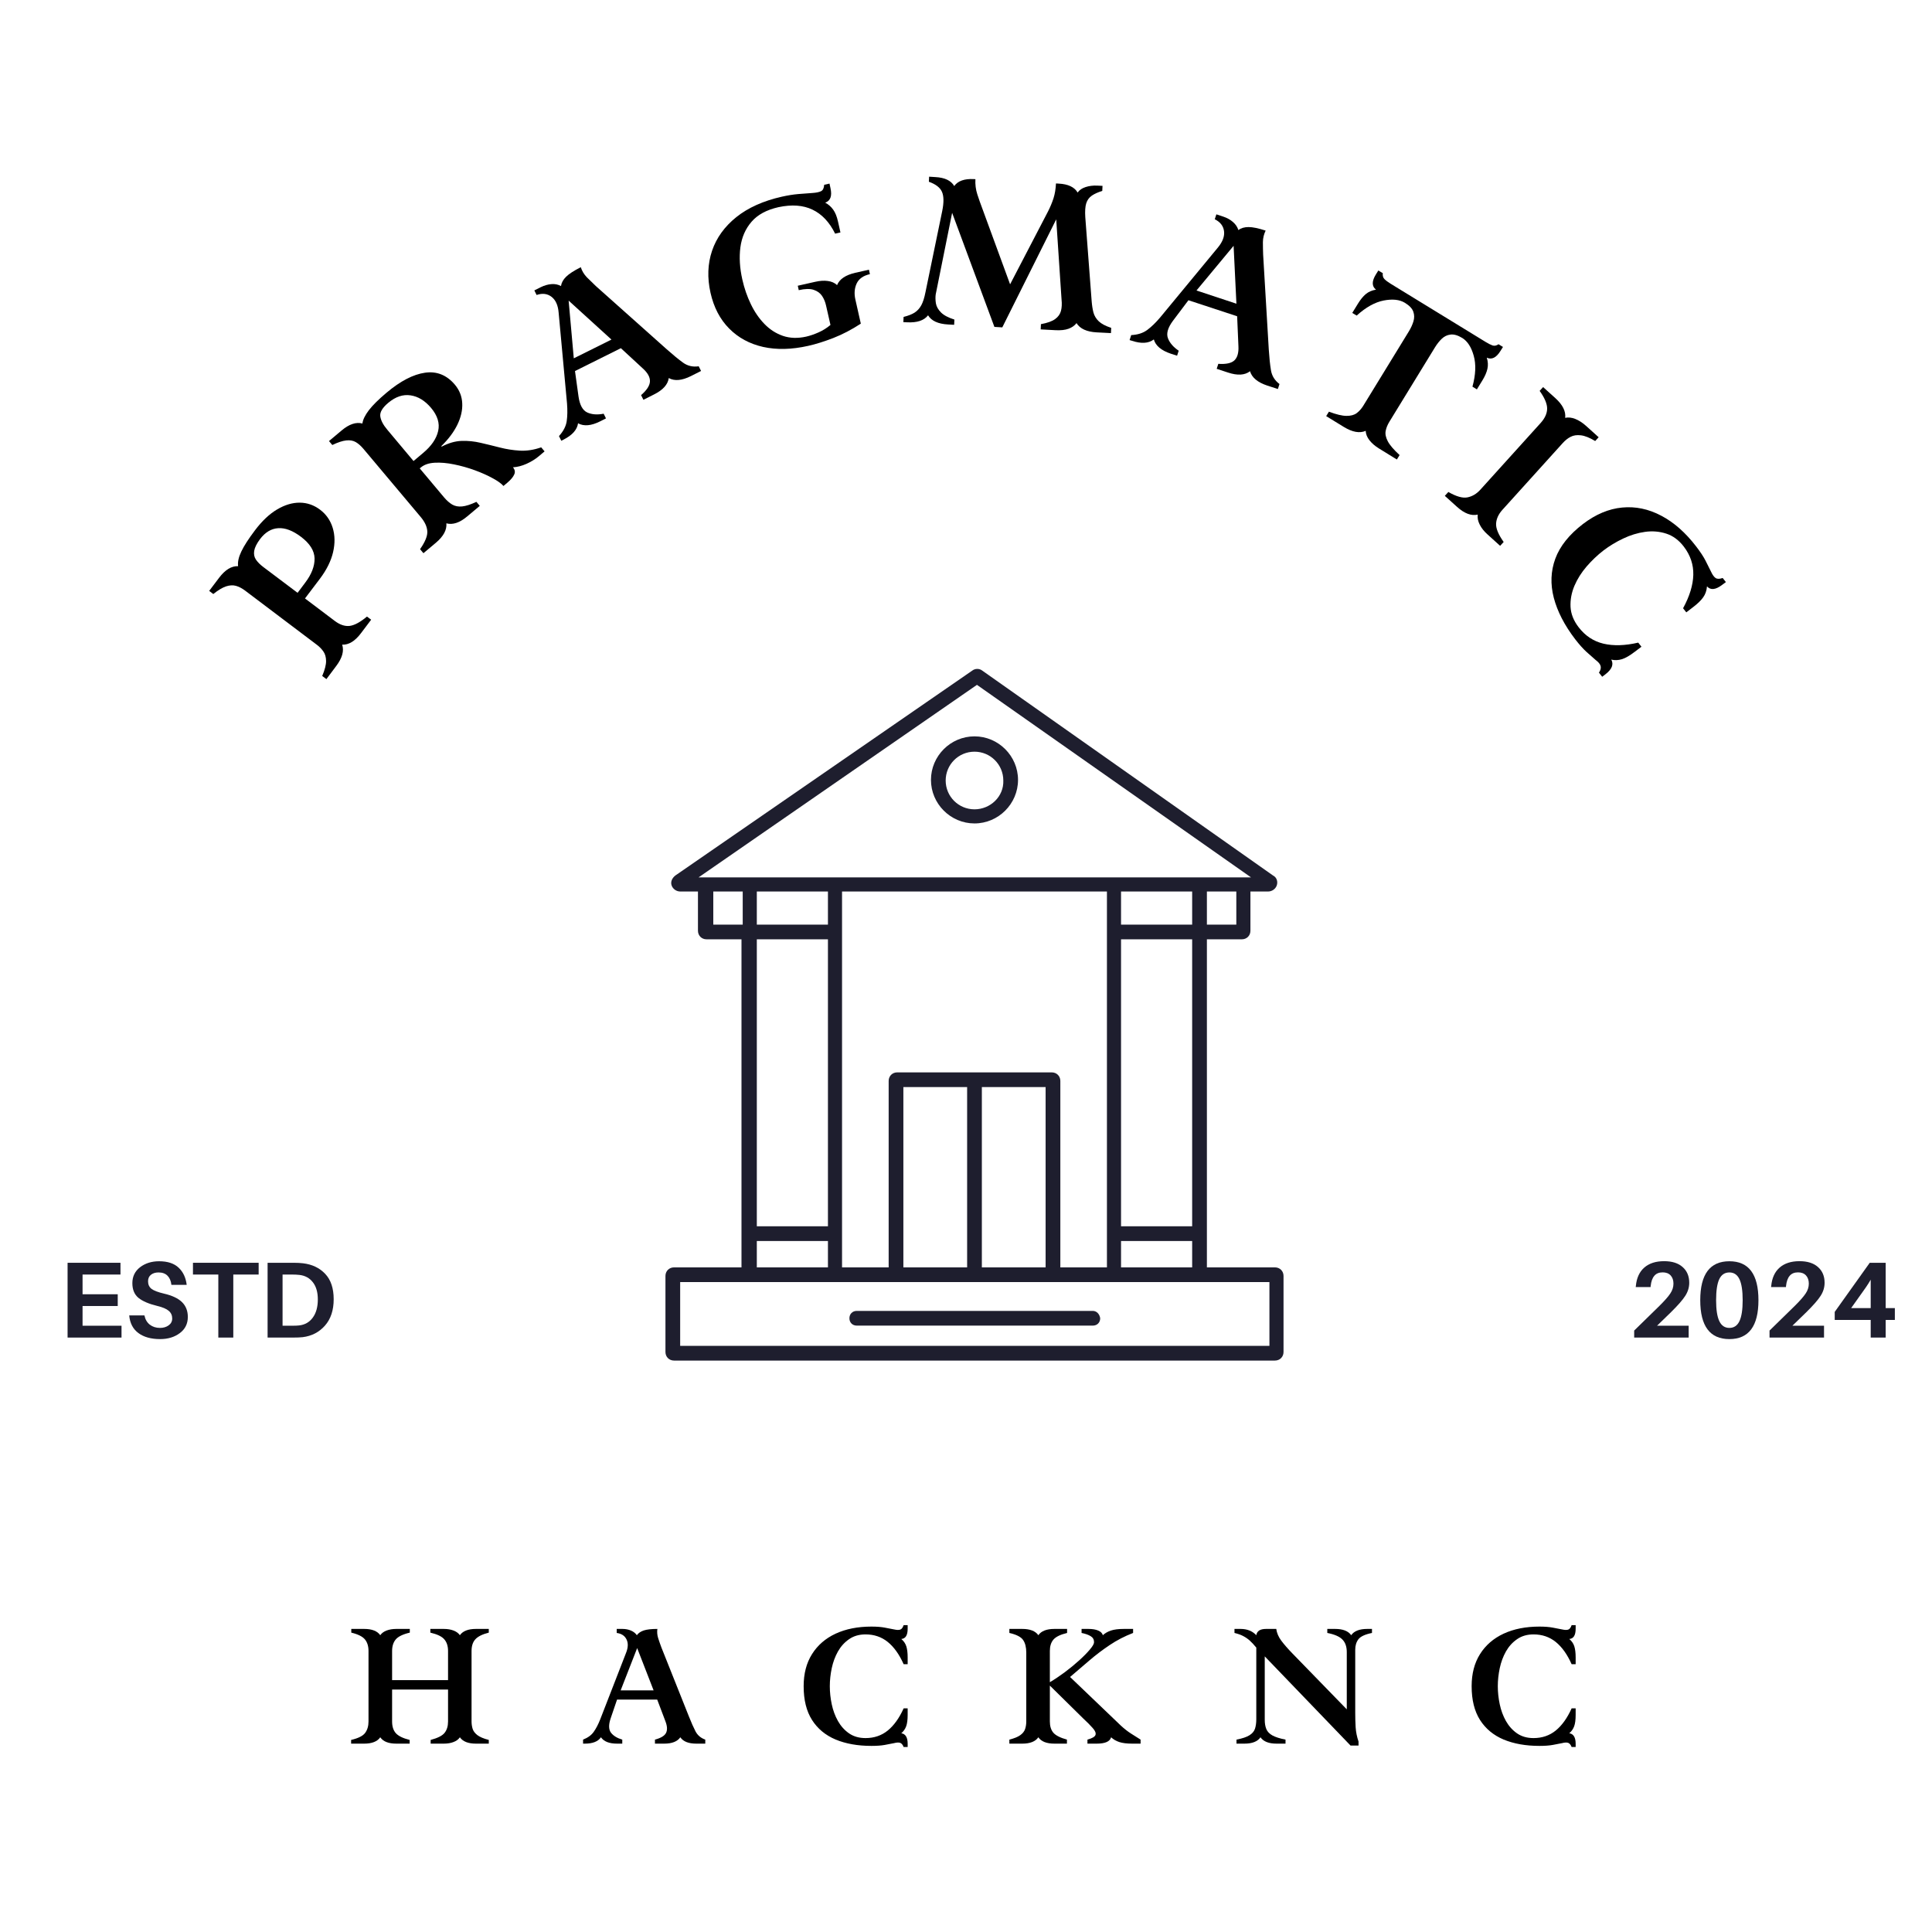 <svg xmlns="http://www.w3.org/2000/svg" xmlns:xlink="http://www.w3.org/1999/xlink" width="500" zoomAndPan="magnify" viewBox="0 0 375 375" height="500" preserveAspectRatio="xMidYMid meet" version="1.0"><defs><g/><clipPath id="89a6855a07"><path d="M 129.156 129.836 L 249.156 129.836 L 249.156 264.086 L 129.156 264.086 Z M 129.156 129.836 " clip-rule="nonzero"/></clipPath></defs><g fill="#000000" fill-opacity="1"><g transform="translate(62.792, 132.55)"><g><path d="M 2.469 -3.281 L 0.562 -0.734 L -0.25 -1.344 C 0.258 -2.539 0.508 -3.516 0.5 -4.266 C 0.488 -5.016 0.312 -5.629 -0.031 -6.109 C -0.375 -6.598 -0.789 -7.023 -1.281 -7.391 L -15.25 -17.938 C -15.852 -18.383 -16.441 -18.688 -17.016 -18.844 C -17.586 -19 -18.223 -18.961 -18.922 -18.734 C -19.617 -18.504 -20.441 -18.008 -21.391 -17.25 L -22.188 -17.859 L -20.25 -20.422 C -19.082 -21.961 -17.859 -22.707 -16.578 -22.656 C -16.68 -23.469 -16.473 -24.414 -15.953 -25.5 C -15.441 -26.582 -14.555 -27.957 -13.297 -29.625 C -11.922 -31.445 -10.488 -32.797 -9 -33.672 C -7.508 -34.555 -6.047 -34.992 -4.609 -34.984 C -3.172 -34.973 -1.852 -34.516 -0.656 -33.609 C 0.52 -32.723 1.332 -31.555 1.781 -30.109 C 2.227 -28.66 2.254 -27.082 1.859 -25.375 C 1.461 -23.676 0.617 -21.969 -0.672 -20.25 L -3.594 -16.391 L 2.203 -12.016 C 3.191 -11.273 4.148 -10.957 5.078 -11.062 C 6.004 -11.176 7.125 -11.781 8.438 -12.875 L 9.25 -12.266 L 7.281 -9.656 C 6.113 -8.102 4.895 -7.359 3.625 -7.422 C 4.02 -6.203 3.633 -4.82 2.469 -3.281 Z M -11.672 -22.484 L -5.031 -17.484 L -3.531 -19.484 C -2.312 -21.098 -1.711 -22.656 -1.734 -24.156 C -1.766 -25.656 -2.645 -27.055 -4.375 -28.359 C -5.957 -29.555 -7.422 -30.113 -8.766 -30.031 C -10.117 -29.957 -11.301 -29.254 -12.312 -27.922 C -12.969 -27.035 -13.348 -26.27 -13.453 -25.625 C -13.555 -24.977 -13.441 -24.41 -13.109 -23.922 C -12.773 -23.43 -12.297 -22.953 -11.672 -22.484 Z M -11.672 -22.484 "/></g></g></g><g fill="#000000" fill-opacity="1"><g transform="translate(81.484, 107.97)"><g><path d="M 3.125 -2.625 L 0.703 -0.594 L 0.047 -1.375 C 1.055 -2.812 1.523 -3.977 1.453 -4.875 C 1.391 -5.77 0.961 -6.688 0.172 -7.625 L -10.938 -20.844 C -11.414 -21.414 -11.91 -21.852 -12.422 -22.156 C -12.941 -22.457 -13.562 -22.566 -14.281 -22.484 C -15 -22.41 -15.898 -22.113 -16.984 -21.594 L -17.625 -22.359 L -15.188 -24.406 C -13.719 -25.645 -12.367 -26.098 -11.141 -25.766 C -11.047 -26.516 -10.629 -27.375 -9.891 -28.344 C -9.148 -29.312 -8.004 -30.445 -6.453 -31.75 C -3.766 -34.008 -1.281 -35.301 1 -35.625 C 3.289 -35.957 5.234 -35.176 6.828 -33.281 C 7.703 -32.227 8.172 -31.035 8.234 -29.703 C 8.305 -28.379 7.992 -26.992 7.297 -25.547 C 6.598 -24.109 5.555 -22.719 4.172 -21.375 L 4.25 -21.281 C 5.582 -21.977 6.867 -22.348 8.109 -22.391 C 9.359 -22.43 10.594 -22.305 11.812 -22.016 C 13.039 -21.734 14.281 -21.43 15.531 -21.109 C 16.789 -20.785 18.086 -20.582 19.422 -20.5 C 20.754 -20.426 22.133 -20.641 23.562 -21.141 L 24.219 -20.359 L 23.109 -19.422 C 22.41 -18.836 21.609 -18.344 20.703 -17.938 C 19.805 -17.539 18.93 -17.316 18.078 -17.266 C 18.461 -16.816 18.547 -16.352 18.328 -15.875 C 18.117 -15.395 17.688 -14.875 17.031 -14.312 L 16.234 -13.641 C 15.836 -14.109 15.133 -14.613 14.125 -15.156 C 13.125 -15.707 11.969 -16.223 10.656 -16.703 C 9.344 -17.18 8.008 -17.555 6.656 -17.828 C 5.301 -18.109 4.051 -18.219 2.906 -18.156 C 1.758 -18.094 0.859 -17.785 0.203 -17.234 L -0.016 -17.062 L 4.703 -11.438 C 5.223 -10.82 5.754 -10.352 6.297 -10.031 C 6.848 -9.719 7.488 -9.598 8.219 -9.672 C 8.945 -9.742 9.867 -10.039 10.984 -10.562 L 11.641 -9.781 L 9.219 -7.75 C 7.75 -6.508 6.395 -6.055 5.156 -6.391 C 5.27 -5.117 4.594 -3.863 3.125 -2.625 Z M -6.312 -24.562 L -1.219 -18.484 L 0.656 -20.062 C 2.258 -21.406 3.227 -22.82 3.562 -24.312 C 3.906 -25.801 3.445 -27.297 2.188 -28.797 C 0.988 -30.211 -0.336 -31.023 -1.797 -31.234 C -3.266 -31.453 -4.707 -30.969 -6.125 -29.781 C -7.258 -28.832 -7.773 -27.961 -7.672 -27.172 C -7.566 -26.379 -7.113 -25.508 -6.312 -24.562 Z M -6.312 -24.562 "/></g></g></g><g fill="#000000" fill-opacity="1"><g transform="translate(108.653, 85.693)"><g><path d="M 0.688 -0.344 L 0.297 -0.141 L -0.156 -1.047 C 0.695 -1.984 1.195 -2.945 1.344 -3.938 C 1.488 -4.926 1.508 -6.07 1.406 -7.375 L -0.219 -24.984 C -0.332 -26.422 -0.789 -27.453 -1.594 -28.078 C -2.406 -28.703 -3.375 -28.82 -4.5 -28.438 L -4.938 -29.328 L -3.688 -29.953 C -2.988 -30.297 -2.297 -30.492 -1.609 -30.547 C -0.93 -30.598 -0.316 -30.473 0.234 -30.172 C 0.328 -30.816 0.66 -31.422 1.234 -31.984 C 1.805 -32.547 2.754 -33.16 4.078 -33.828 C 4.316 -33.086 4.711 -32.43 5.266 -31.859 C 5.828 -31.297 6.41 -30.727 7.016 -30.156 L 20.766 -17.891 C 21.953 -16.836 22.992 -15.984 23.891 -15.328 C 24.785 -14.672 25.812 -14.426 26.969 -14.594 L 27.422 -13.688 L 25.438 -12.688 C 23.695 -11.82 22.27 -11.695 21.156 -12.312 C 20.977 -11.051 20.02 -9.988 18.281 -9.125 L 16.234 -8.094 L 15.781 -9 C 16.906 -9.977 17.477 -10.867 17.5 -11.672 C 17.531 -12.484 17.07 -13.316 16.125 -14.172 L 11.859 -18.109 L 2.953 -13.672 L 3.641 -8.703 C 3.879 -7.078 4.438 -6.055 5.312 -5.641 C 6.195 -5.234 7.266 -5.148 8.516 -5.391 L 8.969 -4.484 L 7.828 -3.906 C 6.098 -3.039 4.672 -2.914 3.547 -3.531 C 3.367 -2.27 2.414 -1.207 0.688 -0.344 Z M 1.719 -27.344 L 2.719 -16.141 L 10.031 -19.781 Z M 1.719 -27.344 "/></g></g></g><g fill="#000000" fill-opacity="1"><g transform="translate(139.302, 70.649)"><g><path d="M 17.562 -3.516 C 14.363 -2.797 11.445 -2.727 8.812 -3.312 C 6.188 -3.906 3.988 -5.098 2.219 -6.891 C 0.445 -8.68 -0.754 -10.988 -1.391 -13.812 C -2.047 -16.727 -1.945 -19.445 -1.094 -21.969 C -0.238 -24.488 1.328 -26.664 3.609 -28.5 C 5.898 -30.332 8.844 -31.656 12.438 -32.469 C 13.594 -32.727 14.66 -32.898 15.641 -32.984 C 16.629 -33.066 17.535 -33.133 18.359 -33.188 C 19.117 -33.238 19.68 -33.352 20.047 -33.531 C 20.422 -33.707 20.629 -34.125 20.672 -34.781 L 21.703 -35.016 L 21.891 -34.141 C 22.234 -32.617 21.895 -31.676 20.875 -31.312 C 21.508 -30.969 22.023 -30.516 22.422 -29.953 C 22.828 -29.391 23.141 -28.613 23.359 -27.625 L 23.828 -25.531 L 22.797 -25.297 C 21.691 -27.535 20.227 -29.086 18.406 -29.953 C 16.594 -30.828 14.391 -30.988 11.797 -30.438 C 9.484 -29.914 7.738 -28.969 6.562 -27.594 C 5.383 -26.227 4.664 -24.578 4.406 -22.641 C 4.156 -20.703 4.281 -18.625 4.781 -16.406 C 5.164 -14.695 5.719 -13.098 6.438 -11.609 C 7.156 -10.117 8.035 -8.836 9.078 -7.766 C 10.117 -6.691 11.316 -5.922 12.672 -5.453 C 14.035 -4.992 15.539 -4.945 17.188 -5.312 C 17.945 -5.488 18.738 -5.758 19.562 -6.125 C 20.395 -6.488 21.172 -6.973 21.891 -7.578 L 21.031 -11.359 C 20.883 -12.035 20.629 -12.648 20.266 -13.203 C 19.898 -13.754 19.359 -14.148 18.641 -14.391 C 17.93 -14.629 16.961 -14.609 15.734 -14.328 L 15.547 -15.188 L 18.938 -15.953 C 19.844 -16.16 20.656 -16.211 21.375 -16.109 C 22.102 -16.016 22.703 -15.75 23.172 -15.312 C 23.648 -16.477 24.832 -17.273 26.719 -17.703 L 29.359 -18.297 L 29.547 -17.438 C 28.254 -17.145 27.395 -16.535 26.969 -15.609 C 26.551 -14.691 26.469 -13.672 26.719 -12.547 L 27.781 -7.828 C 26.008 -6.672 24.234 -5.742 22.453 -5.047 C 20.68 -4.359 19.051 -3.848 17.562 -3.516 Z M 17.562 -3.516 "/></g></g></g><g fill="#000000" fill-opacity="1"><g transform="translate(174.856, 62.497)"><g><path d="M 35.797 -20.359 L 37.031 -4.094 C 37.094 -3.258 37.207 -2.516 37.375 -1.859 C 37.551 -1.203 37.898 -0.625 38.422 -0.125 C 38.941 0.363 39.742 0.785 40.828 1.141 L 40.781 2.156 L 38.016 2.016 C 36.078 1.91 34.77 1.312 34.094 0.219 C 33.727 0.707 33.211 1.07 32.547 1.312 C 31.891 1.551 31.051 1.645 30.031 1.594 L 27.141 1.438 L 27.188 0.422 C 28.438 0.191 29.352 -0.133 29.938 -0.562 C 30.531 -0.988 30.91 -1.52 31.078 -2.156 C 31.242 -2.789 31.281 -3.535 31.188 -4.391 L 30.156 -19.922 L 19.688 1.047 L 18.156 0.953 L 9.953 -21.188 L 6.766 -5.359 C 6.691 -4.836 6.703 -4.266 6.797 -3.641 C 6.898 -3.016 7.227 -2.422 7.781 -1.859 C 8.332 -1.305 9.203 -0.844 10.391 -0.469 L 10.344 0.547 L 9.172 0.484 C 7.234 0.379 5.938 -0.211 5.281 -1.297 C 4.5 -0.285 3.141 0.164 1.203 0.062 L 0.484 0.031 L 0.531 -0.984 C 1.414 -1.203 2.125 -1.477 2.656 -1.812 C 3.195 -2.156 3.633 -2.633 3.969 -3.25 C 4.301 -3.863 4.57 -4.711 4.781 -5.797 L 8.031 -21.547 C 8.363 -23.18 8.348 -24.414 7.984 -25.25 C 7.629 -26.082 6.781 -26.738 5.438 -27.219 L 5.484 -28.203 L 6.703 -28.125 C 8.516 -28.031 9.734 -27.453 10.359 -26.391 C 11.078 -27.379 12.336 -27.828 14.141 -27.734 L 14.469 -27.719 C 14.414 -26.688 14.539 -25.703 14.844 -24.766 C 15.145 -23.836 15.484 -22.879 15.859 -21.891 L 21.203 -7.312 L 28.562 -21.453 C 29 -22.316 29.352 -23.164 29.625 -24 C 29.895 -24.844 30.055 -25.805 30.109 -26.891 L 30.641 -26.859 C 32.461 -26.766 33.688 -26.188 34.312 -25.125 C 34.656 -25.613 35.172 -25.969 35.859 -26.188 C 36.547 -26.414 37.305 -26.508 38.141 -26.469 L 39.141 -26.422 L 39.094 -25.438 C 38.27 -25.188 37.598 -24.883 37.078 -24.531 C 36.555 -24.176 36.191 -23.68 35.984 -23.047 C 35.785 -22.41 35.723 -21.516 35.797 -20.359 Z M 35.797 -20.359 "/></g></g></g><g fill="#000000" fill-opacity="1"><g transform="translate(218.941, 65.901)"><g><path d="M 0.734 0.234 L 0.312 0.109 L 0.625 -0.859 C 1.883 -0.922 2.914 -1.25 3.719 -1.844 C 4.531 -2.445 5.359 -3.242 6.203 -4.234 L 17.469 -17.875 C 18.383 -18.988 18.773 -20.047 18.641 -21.047 C 18.504 -22.055 17.906 -22.82 16.844 -23.344 L 17.156 -24.297 L 18.484 -23.859 C 19.234 -23.609 19.863 -23.258 20.375 -22.812 C 20.895 -22.363 21.242 -21.844 21.422 -21.25 C 21.941 -21.633 22.602 -21.828 23.406 -21.828 C 24.219 -21.828 25.32 -21.598 26.719 -21.141 C 26.375 -20.441 26.195 -19.691 26.188 -18.891 C 26.188 -18.098 26.203 -17.289 26.234 -16.469 L 27.328 1.938 C 27.43 3.531 27.57 4.867 27.75 5.953 C 27.926 7.047 28.477 7.941 29.406 8.641 L 29.094 9.609 L 26.984 8.922 C 25.148 8.305 24.051 7.383 23.688 6.156 C 22.676 6.938 21.25 7.02 19.406 6.406 L 17.219 5.688 L 17.531 4.719 C 19.031 4.82 20.07 4.598 20.656 4.047 C 21.238 3.492 21.5 2.582 21.438 1.312 L 21.188 -4.516 L 11.734 -7.625 L 8.719 -3.625 C 7.738 -2.301 7.414 -1.18 7.75 -0.266 C 8.094 0.648 8.789 1.461 9.844 2.172 L 9.531 3.141 L 8.312 2.75 C 6.469 2.133 5.367 1.211 5.016 -0.016 C 3.992 0.766 2.566 0.848 0.734 0.234 Z M 20.5 -18.188 L 13.297 -9.516 L 21.047 -6.953 Z M 20.5 -18.188 "/></g></g></g><g fill="#000000" fill-opacity="1"><g transform="translate(251.302, 77.018)"><g><path d="M 9.547 5.859 L 6.109 3.75 L 6.641 2.891 C 8.086 3.43 9.223 3.703 10.047 3.703 C 10.879 3.711 11.539 3.535 12.031 3.172 C 12.52 2.805 12.945 2.328 13.312 1.734 L 22.141 -12.672 C 22.547 -13.336 22.848 -13.992 23.047 -14.641 C 23.242 -15.285 23.234 -15.914 23.016 -16.531 C 22.797 -17.145 22.25 -17.719 21.375 -18.25 C 20.344 -18.875 18.973 -19.02 17.266 -18.688 C 15.555 -18.352 13.812 -17.379 12.031 -15.766 L 11.172 -16.281 L 12.266 -18.062 C 12.754 -18.863 13.266 -19.488 13.797 -19.938 C 14.336 -20.383 15 -20.672 15.781 -20.797 C 14.945 -21.441 14.941 -22.43 15.766 -23.766 L 16.234 -24.516 L 17.094 -24 C 17.039 -23.5 17.148 -23.113 17.422 -22.844 C 17.691 -22.57 18.102 -22.266 18.656 -21.922 L 37.016 -10.672 C 37.555 -10.336 38.016 -10.102 38.391 -9.969 C 38.773 -9.844 39.164 -9.922 39.562 -10.203 L 40.422 -9.672 L 39.953 -8.922 C 39.129 -7.586 38.238 -7.145 37.281 -7.594 C 37.52 -6.844 37.562 -6.125 37.406 -5.438 C 37.258 -4.758 36.941 -4.02 36.453 -3.219 L 35.359 -1.438 L 34.5 -1.969 C 35.133 -4.289 35.219 -6.285 34.75 -7.953 C 34.289 -9.629 33.547 -10.785 32.516 -11.422 C 31.66 -11.941 30.906 -12.16 30.25 -12.078 C 29.602 -12.004 29.035 -11.734 28.547 -11.266 C 28.055 -10.797 27.609 -10.227 27.203 -9.562 L 18.375 4.844 C 18.008 5.438 17.77 6.031 17.656 6.625 C 17.539 7.219 17.676 7.883 18.062 8.625 C 18.445 9.363 19.211 10.258 20.359 11.312 L 19.828 12.172 L 16.359 10.031 C 15.578 9.551 14.957 9.016 14.5 8.422 C 14.039 7.828 13.801 7.223 13.781 6.609 C 12.613 7.117 11.203 6.867 9.547 5.859 Z M 9.547 5.859 "/></g></g></g><g fill="#000000" fill-opacity="1"><g transform="translate(279.783, 95.65)"><g><path d="M 30.516 -10.781 L 29.844 -10.047 C 28.758 -10.703 27.832 -11.07 27.062 -11.156 C 26.301 -11.25 25.645 -11.156 25.094 -10.875 C 24.539 -10.594 24.031 -10.191 23.562 -9.672 L 11.828 3.312 C 11.078 4.145 10.672 5.023 10.609 5.953 C 10.547 6.891 11.035 8.086 12.078 9.547 L 11.391 10.297 L 8.938 8.078 C 8.258 7.473 7.754 6.832 7.422 6.156 C 7.086 5.488 6.961 4.848 7.047 4.234 C 5.797 4.523 4.457 4.023 3.031 2.734 L 0.656 0.594 L 1.344 -0.156 C 2.883 0.727 4.117 1.078 5.047 0.891 C 5.984 0.703 6.812 0.211 7.531 -0.578 L 19.266 -13.562 C 20.086 -14.477 20.504 -15.398 20.516 -16.328 C 20.523 -17.266 20.039 -18.414 19.062 -19.781 L 19.734 -20.516 L 22.109 -18.375 C 23.535 -17.082 24.172 -15.805 24.016 -14.547 C 24.617 -14.68 25.266 -14.613 25.953 -14.344 C 26.648 -14.07 27.336 -13.633 28.016 -13.031 Z M 30.516 -10.781 "/></g></g></g><g fill="#000000" fill-opacity="1"><g transform="translate(294.84, 108.889)"><g><path d="M 16.141 22.469 L 15.516 21.672 C 15.828 21.203 15.938 20.781 15.844 20.406 C 15.758 20.031 15.426 19.625 14.844 19.188 C 14.344 18.758 13.766 18.25 13.109 17.656 C 12.453 17.062 11.711 16.234 10.891 15.172 C 8.828 12.473 7.445 9.797 6.75 7.141 C 6.062 4.492 6.16 1.961 7.047 -0.453 C 7.941 -2.879 9.734 -5.125 12.422 -7.188 C 14.898 -9.07 17.43 -10.133 20.016 -10.375 C 22.609 -10.625 25.133 -10.098 27.594 -8.797 C 30.062 -7.504 32.328 -5.508 34.391 -2.812 C 35.211 -1.75 35.82 -0.82 36.219 -0.031 C 36.625 0.75 36.969 1.438 37.25 2.031 C 37.551 2.688 37.859 3.113 38.172 3.312 C 38.484 3.508 38.938 3.504 39.531 3.297 L 40.156 4.094 L 39.438 4.625 C 38.156 5.602 37.172 5.703 36.484 4.922 C 36.422 5.742 36.176 6.453 35.75 7.047 C 35.332 7.641 34.688 8.27 33.812 8.938 L 32.469 9.969 L 31.844 9.172 C 33.113 6.848 33.773 4.691 33.828 2.703 C 33.879 0.711 33.266 -1.117 31.984 -2.797 C 31.016 -4.055 29.879 -4.895 28.578 -5.312 C 27.273 -5.738 25.906 -5.852 24.469 -5.656 C 23.031 -5.457 21.613 -5.023 20.219 -4.359 C 18.832 -3.703 17.551 -2.926 16.375 -2.031 C 15.207 -1.125 14.117 -0.086 13.109 1.078 C 12.109 2.242 11.32 3.492 10.75 4.828 C 10.188 6.172 9.938 7.523 10 8.891 C 10.07 10.266 10.594 11.582 11.562 12.844 C 12.844 14.52 14.453 15.586 16.391 16.047 C 18.336 16.504 20.586 16.438 23.141 15.844 L 23.766 16.641 L 22.484 17.609 C 21.492 18.367 20.656 18.852 19.969 19.062 C 19.281 19.27 18.594 19.297 17.906 19.141 C 18.414 20.066 18.039 21.016 16.781 21.984 Z M 16.141 22.469 "/></g></g></g><g fill="#000000" fill-opacity="1"><g transform="translate(67.497, 338.439)"><g><path d="M 27.375 -22.266 L 27.375 -21.547 C 26.133 -21.234 25.266 -20.801 24.766 -20.25 C 24.273 -19.707 24.031 -18.953 24.031 -17.984 L 24.031 -4.297 C 24.031 -3.828 24.098 -3.359 24.234 -2.891 C 24.379 -2.43 24.688 -2.02 25.156 -1.656 C 25.633 -1.289 26.375 -0.977 27.375 -0.719 L 27.375 0 L 24.891 0 C 23.379 0 22.336 -0.41 21.766 -1.234 C 21.492 -0.828 21.082 -0.52 20.531 -0.312 C 19.988 -0.102 19.359 0 18.641 0 L 16.094 0 L 16.094 -0.719 C 17.457 -1.082 18.359 -1.539 18.797 -2.094 C 19.242 -2.656 19.469 -3.391 19.469 -4.297 L 19.469 -10.5 L 8.609 -10.5 L 8.609 -4.297 C 8.609 -3.328 8.852 -2.566 9.344 -2.016 C 9.844 -1.473 10.734 -1.039 12.016 -0.719 L 12.016 0 L 9.438 0 C 7.914 0 6.875 -0.41 6.312 -1.234 C 5.738 -0.41 4.695 0 3.188 0 L 0.656 0 L 0.656 -0.719 C 2.031 -1.039 2.938 -1.492 3.375 -2.078 C 3.812 -2.672 4.031 -3.41 4.031 -4.297 L 4.031 -17.984 C 4.031 -18.91 3.801 -19.656 3.344 -20.219 C 2.883 -20.789 2 -21.234 0.688 -21.547 L 0.688 -22.266 L 3.188 -22.266 C 4.695 -22.266 5.738 -21.859 6.312 -21.047 C 6.582 -21.441 6.988 -21.742 7.531 -21.953 C 8.082 -22.16 8.719 -22.266 9.438 -22.266 L 12.047 -22.266 L 12.047 -21.547 C 10.703 -21.234 9.789 -20.789 9.312 -20.219 C 8.844 -19.656 8.609 -18.91 8.609 -17.984 L 8.609 -12.328 L 19.469 -12.328 L 19.469 -17.984 C 19.469 -18.93 19.227 -19.68 18.75 -20.234 C 18.281 -20.797 17.375 -21.234 16.031 -21.547 L 16.031 -22.266 L 18.641 -22.266 C 19.359 -22.266 19.988 -22.16 20.531 -21.953 C 21.082 -21.742 21.492 -21.441 21.766 -21.047 C 22.336 -21.859 23.379 -22.266 24.891 -22.266 Z M 27.375 -22.266 "/></g></g></g><g fill="#000000" fill-opacity="1"><g transform="translate(112.924, 338.439)"><g><path d="M 0.594 0 L 0.25 0 L 0.25 -0.781 C 1.176 -1.145 1.863 -1.645 2.312 -2.281 C 2.77 -2.926 3.188 -3.723 3.562 -4.672 L 8.578 -17.578 C 9.004 -18.629 9.039 -19.508 8.688 -20.219 C 8.344 -20.938 7.707 -21.359 6.781 -21.484 L 6.781 -22.266 L 7.891 -22.266 C 8.492 -22.266 9.039 -22.16 9.531 -21.953 C 10.031 -21.742 10.414 -21.441 10.688 -21.047 C 10.988 -21.461 11.438 -21.77 12.031 -21.969 C 12.633 -22.164 13.516 -22.266 14.672 -22.266 C 14.586 -21.66 14.641 -21.062 14.828 -20.469 C 15.016 -19.883 15.223 -19.285 15.453 -18.672 L 20.797 -5.266 C 21.254 -4.109 21.68 -3.145 22.078 -2.375 C 22.484 -1.613 23.113 -1.082 23.969 -0.781 L 23.969 0 L 22.234 0 C 20.723 0 19.688 -0.41 19.125 -1.234 C 18.551 -0.41 17.508 0 16 0 L 14.203 0 L 14.203 -0.781 C 15.336 -1.082 16.051 -1.508 16.344 -2.062 C 16.633 -2.625 16.602 -3.367 16.25 -4.297 L 14.641 -8.547 L 6.844 -8.547 L 5.578 -4.828 C 5.18 -3.609 5.219 -2.695 5.688 -2.094 C 6.164 -1.5 6.891 -1.062 7.859 -0.781 L 7.859 0 L 6.844 0 C 5.332 0 4.289 -0.41 3.719 -1.234 C 3.156 -0.41 2.113 0 0.594 0 Z M 10.75 -18.547 L 7.547 -10.344 L 13.938 -10.344 Z M 10.75 -18.547 "/></g></g></g><g fill="#000000" fill-opacity="1"><g transform="translate(154.535, 338.439)"><g><path d="M 21.641 0.656 L 20.859 0.656 C 20.703 0.238 20.488 -0.023 20.219 -0.141 C 19.945 -0.254 19.535 -0.238 18.984 -0.094 C 18.484 0.008 17.891 0.125 17.203 0.25 C 16.523 0.375 15.66 0.438 14.609 0.438 C 11.953 0.438 9.633 0.023 7.656 -0.797 C 5.688 -1.629 4.16 -2.895 3.078 -4.594 C 1.992 -6.301 1.453 -8.484 1.453 -11.141 C 1.453 -13.578 1.992 -15.656 3.078 -17.375 C 4.16 -19.102 5.688 -20.426 7.656 -21.344 C 9.633 -22.258 11.953 -22.719 14.609 -22.719 C 15.66 -22.719 16.523 -22.648 17.203 -22.516 C 17.891 -22.391 18.484 -22.273 18.984 -22.172 C 19.535 -22.047 19.945 -22.035 20.219 -22.141 C 20.488 -22.242 20.703 -22.531 20.859 -23 L 21.641 -23 L 21.641 -22.297 C 21.641 -21.035 21.227 -20.375 20.406 -20.312 C 20.895 -19.895 21.223 -19.41 21.391 -18.859 C 21.555 -18.316 21.641 -17.613 21.641 -16.75 L 21.641 -15.422 L 20.859 -15.422 C 20.016 -17.316 18.988 -18.754 17.781 -19.734 C 16.57 -20.711 15.133 -21.203 13.469 -21.203 C 12.227 -21.203 11.164 -20.895 10.281 -20.281 C 9.395 -19.676 8.672 -18.879 8.109 -17.891 C 7.555 -16.898 7.156 -15.816 6.906 -14.641 C 6.656 -13.461 6.531 -12.297 6.531 -11.141 C 6.531 -9.984 6.656 -8.816 6.906 -7.641 C 7.156 -6.461 7.555 -5.379 8.109 -4.391 C 8.672 -3.398 9.395 -2.598 10.281 -1.984 C 11.164 -1.379 12.227 -1.078 13.469 -1.078 C 15.133 -1.078 16.57 -1.566 17.781 -2.547 C 18.988 -3.535 20.016 -4.969 20.859 -6.844 L 21.641 -6.844 L 21.641 -5.578 C 21.641 -4.609 21.539 -3.863 21.344 -3.344 C 21.145 -2.82 20.832 -2.379 20.406 -2.016 C 21.227 -1.891 21.641 -1.207 21.641 0.031 Z M 21.641 0.656 "/></g></g></g><g fill="#000000" fill-opacity="1"><g transform="translate(195.199, 338.439)"><g><path d="M 12.5 -12.938 L 22.359 -3.5 C 23.035 -2.875 23.703 -2.352 24.359 -1.938 C 25.023 -1.531 25.633 -1.145 26.188 -0.781 L 26.188 0 L 24.547 0 C 23.516 0 22.68 -0.102 22.047 -0.312 C 21.422 -0.52 20.895 -0.828 20.469 -1.234 C 20.238 -0.41 19.305 0 17.672 0 L 15.875 0 L 15.875 -0.781 C 16.812 -1.039 17.332 -1.348 17.438 -1.703 C 17.551 -2.055 17.375 -2.492 16.906 -3.016 C 16.445 -3.547 15.816 -4.18 15.016 -4.922 L 8.578 -11.266 L 8.578 -4.297 C 8.578 -3.391 8.801 -2.664 9.25 -2.125 C 9.707 -1.594 10.586 -1.145 11.891 -0.781 L 11.891 0 L 9.469 0 C 7.945 0 6.906 -0.41 6.344 -1.234 C 5.77 -0.41 4.727 0 3.219 0 L 0.719 0 L 0.719 -0.781 C 1.664 -1.02 2.367 -1.305 2.828 -1.641 C 3.297 -1.973 3.609 -2.363 3.766 -2.812 C 3.922 -3.27 4 -3.766 4 -4.297 L 4 -17.672 C 4 -18.703 3.797 -19.516 3.391 -20.109 C 2.984 -20.711 2.094 -21.172 0.719 -21.484 L 0.719 -22.266 L 3.219 -22.266 C 4.727 -22.266 5.77 -21.859 6.344 -21.047 C 6.906 -21.859 7.945 -22.266 9.469 -22.266 L 11.922 -22.266 L 11.922 -21.484 C 10.617 -21.172 9.734 -20.738 9.266 -20.188 C 8.805 -19.645 8.578 -18.91 8.578 -17.984 L 8.578 -11.922 C 9.504 -12.473 10.469 -13.117 11.469 -13.859 C 12.469 -14.609 13.395 -15.367 14.25 -16.141 C 15.113 -16.922 15.812 -17.629 16.344 -18.266 C 16.883 -18.898 17.156 -19.375 17.156 -19.688 C 17.156 -20.207 16.938 -20.598 16.5 -20.859 C 16.062 -21.129 15.473 -21.336 14.734 -21.484 L 14.734 -22.266 L 16.062 -22.266 C 16.832 -22.266 17.461 -22.16 17.953 -21.953 C 18.453 -21.742 18.754 -21.441 18.859 -21.047 C 19.285 -21.441 19.812 -21.742 20.438 -21.953 C 21.07 -22.16 21.906 -22.266 22.938 -22.266 L 24.734 -22.266 L 24.734 -21.484 C 23.086 -20.848 21.578 -20.066 20.203 -19.141 C 18.828 -18.223 17.52 -17.234 16.281 -16.172 C 15.039 -15.109 13.781 -14.031 12.5 -12.938 Z M 12.5 -12.938 "/></g></g></g><g fill="#000000" fill-opacity="1"><g transform="translate(239.112, 338.439)"><g><path d="M 26.281 -22.266 L 27.188 -22.266 L 27.188 -21.484 C 25.844 -21.211 24.961 -20.801 24.547 -20.25 C 24.141 -19.707 23.938 -19.035 23.938 -18.234 L 23.938 -5.938 C 23.938 -5.051 23.961 -4.133 24.016 -3.188 C 24.078 -2.238 24.266 -1.312 24.578 -0.406 L 24.578 0.375 L 23.031 0.375 L 6.375 -16.938 L 6.375 -4.641 C 6.375 -3.922 6.477 -3.312 6.688 -2.812 C 6.895 -2.32 7.285 -1.914 7.859 -1.594 C 8.441 -1.27 9.289 -1 10.406 -0.781 L 10.406 0 L 8.672 0 C 7.16 0 6.117 -0.41 5.547 -1.234 C 4.984 -0.41 3.941 0 2.422 0 L 0.891 0 L 0.891 -0.781 C 2.023 -1 2.863 -1.281 3.406 -1.625 C 3.957 -1.969 4.316 -2.395 4.484 -2.906 C 4.648 -3.426 4.734 -4.035 4.734 -4.734 L 4.734 -18.641 C 4.266 -19.211 3.836 -19.672 3.453 -20.016 C 3.066 -20.359 2.648 -20.645 2.203 -20.875 C 1.766 -21.113 1.195 -21.316 0.5 -21.484 L 0.5 -22.266 L 1.672 -22.266 C 2.953 -22.266 3.973 -21.859 4.734 -21.047 C 4.859 -21.859 5.488 -22.266 6.625 -22.266 L 8.609 -22.266 C 8.711 -21.492 9.031 -20.742 9.562 -20.016 C 10.102 -19.285 10.848 -18.43 11.797 -17.453 L 22.297 -6.656 L 22.297 -17.766 C 22.297 -18.816 22.016 -19.629 21.453 -20.203 C 20.898 -20.785 19.922 -21.211 18.516 -21.484 L 18.516 -22.266 L 20.031 -22.266 C 21.539 -22.266 22.582 -21.859 23.156 -21.047 C 23.719 -21.859 24.758 -22.266 26.281 -22.266 Z M 26.281 -22.266 "/></g></g></g><g fill="#000000" fill-opacity="1"><g transform="translate(284.192, 338.439)"><g><path d="M 21.641 0.656 L 20.859 0.656 C 20.703 0.238 20.488 -0.023 20.219 -0.141 C 19.945 -0.254 19.535 -0.238 18.984 -0.094 C 18.484 0.008 17.891 0.125 17.203 0.25 C 16.523 0.375 15.66 0.438 14.609 0.438 C 11.953 0.438 9.633 0.023 7.656 -0.797 C 5.688 -1.629 4.16 -2.895 3.078 -4.594 C 1.992 -6.301 1.453 -8.484 1.453 -11.141 C 1.453 -13.578 1.992 -15.656 3.078 -17.375 C 4.16 -19.102 5.688 -20.426 7.656 -21.344 C 9.633 -22.258 11.953 -22.719 14.609 -22.719 C 15.66 -22.719 16.523 -22.648 17.203 -22.516 C 17.891 -22.391 18.484 -22.273 18.984 -22.172 C 19.535 -22.047 19.945 -22.035 20.219 -22.141 C 20.488 -22.242 20.703 -22.531 20.859 -23 L 21.641 -23 L 21.641 -22.297 C 21.641 -21.035 21.227 -20.375 20.406 -20.312 C 20.895 -19.895 21.223 -19.41 21.391 -18.859 C 21.555 -18.316 21.641 -17.613 21.641 -16.75 L 21.641 -15.422 L 20.859 -15.422 C 20.016 -17.316 18.988 -18.754 17.781 -19.734 C 16.57 -20.711 15.133 -21.203 13.469 -21.203 C 12.227 -21.203 11.164 -20.895 10.281 -20.281 C 9.395 -19.676 8.672 -18.879 8.109 -17.891 C 7.555 -16.898 7.156 -15.816 6.906 -14.641 C 6.656 -13.461 6.531 -12.297 6.531 -11.141 C 6.531 -9.984 6.656 -8.816 6.906 -7.641 C 7.156 -6.461 7.555 -5.379 8.109 -4.391 C 8.672 -3.398 9.395 -2.598 10.281 -1.984 C 11.164 -1.379 12.227 -1.078 13.469 -1.078 C 15.133 -1.078 16.57 -1.566 17.781 -2.547 C 18.988 -3.535 20.016 -4.969 20.859 -6.844 L 21.641 -6.844 L 21.641 -5.578 C 21.641 -4.609 21.539 -3.863 21.344 -3.344 C 21.145 -2.82 20.832 -2.379 20.406 -2.016 C 21.227 -1.891 21.641 -1.207 21.641 0.031 Z M 21.641 0.656 "/></g></g></g><g fill="#1e1e2e" fill-opacity="1"><g transform="translate(315.958, 259.621)"><g><path d="M 5.672 -2.297 L 11.812 -2.297 L 11.812 0 L 1.234 0 L 1.234 -1.359 L 6.125 -6.141 C 7.145 -7.148 7.852 -7.957 8.25 -8.562 C 8.656 -9.164 8.859 -9.801 8.859 -10.469 C 8.859 -11.133 8.676 -11.664 8.312 -12.062 C 7.945 -12.457 7.43 -12.656 6.766 -12.656 C 6.055 -12.656 5.516 -12.43 5.141 -11.984 C 4.766 -11.547 4.531 -10.891 4.438 -10.016 L 4.422 -9.797 L 1.531 -9.797 L 1.562 -10.016 C 1.707 -11.566 2.25 -12.754 3.188 -13.578 C 4.133 -14.41 5.422 -14.828 7.047 -14.828 C 8.598 -14.828 9.797 -14.445 10.641 -13.688 C 11.492 -12.938 11.922 -11.922 11.922 -10.641 C 11.922 -9.742 11.664 -8.898 11.156 -8.109 C 10.656 -7.316 9.727 -6.254 8.375 -4.922 Z M 5.672 -2.297 "/></g></g></g><g fill="#1e1e2e" fill-opacity="1"><g transform="translate(329.095, 259.621)"><g><path d="M 6.578 -14.812 C 10.336 -14.812 12.219 -12.289 12.219 -7.25 C 12.219 -2.219 10.336 0.297 6.578 0.297 C 2.805 0.297 0.922 -2.219 0.922 -7.25 C 0.922 -12.289 2.805 -14.812 6.578 -14.812 Z M 4.625 -3.188 C 5.039 -2.312 5.691 -1.875 6.578 -1.875 C 7.461 -1.875 8.113 -2.312 8.531 -3.188 C 8.945 -4.062 9.156 -5.414 9.156 -7.25 C 9.156 -9.102 8.945 -10.461 8.531 -11.328 C 8.113 -12.203 7.461 -12.641 6.578 -12.641 C 5.68 -12.641 5.023 -12.203 4.609 -11.328 C 4.203 -10.461 4 -9.102 4 -7.25 C 4 -5.414 4.207 -4.062 4.625 -3.188 Z M 4.625 -3.188 "/></g></g></g><g fill="#1e1e2e" fill-opacity="1"><g transform="translate(342.231, 259.621)"><g><path d="M 5.672 -2.297 L 11.812 -2.297 L 11.812 0 L 1.234 0 L 1.234 -1.359 L 6.125 -6.141 C 7.145 -7.148 7.852 -7.957 8.25 -8.562 C 8.656 -9.164 8.859 -9.801 8.859 -10.469 C 8.859 -11.133 8.676 -11.664 8.312 -12.062 C 7.945 -12.457 7.43 -12.656 6.766 -12.656 C 6.055 -12.656 5.516 -12.43 5.141 -11.984 C 4.766 -11.547 4.531 -10.891 4.438 -10.016 L 4.422 -9.797 L 1.531 -9.797 L 1.562 -10.016 C 1.707 -11.566 2.25 -12.754 3.188 -13.578 C 4.133 -14.41 5.422 -14.828 7.047 -14.828 C 8.598 -14.828 9.797 -14.445 10.641 -13.688 C 11.492 -12.938 11.922 -11.922 11.922 -10.641 C 11.922 -9.742 11.664 -8.898 11.156 -8.109 C 10.656 -7.316 9.727 -6.254 8.375 -4.922 Z M 5.672 -2.297 "/></g></g></g><g fill="#1e1e2e" fill-opacity="1"><g transform="translate(355.368, 259.621)"><g><path d="M 12.422 -3.422 L 10.641 -3.422 L 10.641 0 L 7.734 0 L 7.734 -3.422 L 0.75 -3.422 L 0.75 -4.984 L 7.547 -14.516 L 10.641 -14.516 L 10.641 -5.719 L 12.422 -5.719 Z M 7.734 -5.719 L 7.734 -11.234 C 7.41 -10.672 7.086 -10.16 6.766 -9.703 L 3.938 -5.719 Z M 7.734 -5.719 "/></g></g></g><g fill="#1e1e2e" fill-opacity="1"><g transform="translate(11.243, 259.621)"><g><path d="M 12.344 -2.297 L 12.344 0 L 1.875 0 L 1.875 -14.516 L 12.141 -14.516 L 12.141 -12.234 L 4.781 -12.234 L 4.781 -8.406 L 11.609 -8.406 L 11.609 -6.125 L 4.781 -6.125 L 4.781 -2.297 Z M 12.344 -2.297 "/></g></g></g><g fill="#1e1e2e" fill-opacity="1"><g transform="translate(24.191, 259.621)"><g><path d="M 6.688 -14.812 C 8.344 -14.812 9.609 -14.395 10.484 -13.562 C 11.359 -12.738 11.879 -11.629 12.047 -10.234 L 9.078 -10.234 C 8.992 -10.992 8.742 -11.582 8.328 -12 C 7.91 -12.426 7.328 -12.641 6.578 -12.641 C 5.973 -12.641 5.484 -12.488 5.109 -12.188 C 4.734 -11.895 4.547 -11.473 4.547 -10.922 C 4.547 -10.297 4.77 -9.805 5.219 -9.453 C 5.676 -9.109 6.484 -8.801 7.641 -8.531 C 9.223 -8.164 10.391 -7.613 11.141 -6.875 C 11.891 -6.133 12.266 -5.176 12.266 -4 C 12.266 -2.676 11.742 -1.629 10.703 -0.859 C 9.672 -0.086 8.398 0.297 6.891 0.297 C 5.129 0.297 3.723 -0.094 2.672 -0.875 C 1.617 -1.656 1.023 -2.797 0.891 -4.297 L 3.844 -4.297 C 4 -3.523 4.348 -2.926 4.891 -2.5 C 5.441 -2.082 6.098 -1.875 6.859 -1.875 C 7.523 -1.875 8.086 -2.039 8.547 -2.375 C 9.004 -2.707 9.234 -3.148 9.234 -3.703 C 9.234 -4.316 9.008 -4.812 8.562 -5.188 C 8.125 -5.57 7.379 -5.891 6.328 -6.141 C 4.703 -6.535 3.488 -7.055 2.688 -7.703 C 1.895 -8.359 1.5 -9.312 1.5 -10.562 C 1.5 -11.852 2 -12.883 3 -13.656 C 4.008 -14.426 5.238 -14.812 6.688 -14.812 Z M 6.688 -14.812 "/></g></g></g><g fill="#1e1e2e" fill-opacity="1"><g transform="translate(36.97, 259.621)"><g><path d="M 13.234 -12.234 L 8.312 -12.234 L 8.312 0 L 5.406 0 L 5.406 -12.234 L 0.484 -12.234 L 0.484 -14.516 L 13.234 -14.516 Z M 13.234 -12.234 "/></g></g></g><g fill="#1e1e2e" fill-opacity="1"><g transform="translate(50.065, 259.621)"><g><path d="M 8.734 -14.422 C 10.523 -14.211 11.969 -13.523 13.062 -12.359 C 14.156 -11.203 14.703 -9.562 14.703 -7.438 C 14.703 -5.312 14.141 -3.609 13.016 -2.328 C 11.891 -1.047 10.445 -0.297 8.688 -0.078 C 8.195 -0.023 7.578 0 6.828 0 L 1.875 0 L 1.875 -14.516 L 6.875 -14.516 C 7.613 -14.516 8.234 -14.484 8.734 -14.422 Z M 8.031 -2.359 C 9.145 -2.492 10.02 -3.004 10.656 -3.891 C 11.301 -4.773 11.625 -5.945 11.625 -7.406 C 11.625 -8.801 11.305 -9.906 10.672 -10.719 C 10.047 -11.539 9.188 -12.02 8.094 -12.156 C 7.656 -12.207 7.141 -12.234 6.547 -12.234 L 4.781 -12.234 L 4.781 -2.297 L 6.5 -2.297 C 7.219 -2.297 7.727 -2.316 8.031 -2.359 Z M 8.031 -2.359 "/></g></g></g><g clip-path="url(#89a6855a07)"><path fill="#1e1e2e" d="M 130.832 264.086 L 247.465 264.086 C 248.418 264.086 249.133 263.371 249.133 262.418 L 249.133 247.66 C 249.133 246.711 248.418 245.996 247.465 245.996 L 234.258 245.996 L 234.258 182.32 L 241.039 182.32 C 241.992 182.32 242.707 181.609 242.707 180.656 L 242.707 173.039 L 246.156 173.039 C 246.871 173.039 247.586 172.562 247.824 171.848 C 248.062 171.133 247.824 170.301 247.109 169.945 L 190.695 130.191 C 190.102 129.715 189.27 129.715 188.672 130.191 L 131.07 169.945 C 130.473 170.422 130.117 171.133 130.355 171.848 C 130.594 172.562 131.309 173.039 132.02 173.039 L 135.473 173.039 L 135.473 180.656 C 135.473 181.609 136.188 182.32 137.141 182.32 L 143.922 182.32 L 143.922 245.996 L 130.832 245.996 C 129.879 245.996 129.164 246.711 129.164 247.66 L 129.164 262.418 C 129.164 263.371 129.879 264.086 130.832 264.086 Z M 239.969 179.465 L 234.258 179.465 L 234.258 173.039 L 239.969 173.039 Z M 135.59 170.301 L 189.625 132.93 L 242.824 170.301 Z M 217.594 238.02 L 217.594 182.32 L 231.398 182.32 L 231.398 238.02 Z M 231.398 240.879 L 231.398 245.996 L 217.594 245.996 L 217.594 240.879 Z M 217.594 179.465 L 217.594 173.039 L 231.398 173.039 L 231.398 179.465 Z M 204.145 208.148 L 174.152 208.148 C 173.199 208.148 172.488 208.863 172.488 209.812 L 172.488 245.996 L 163.441 245.996 L 163.441 173.039 L 214.855 173.039 L 214.855 245.996 L 205.812 245.996 L 205.812 209.812 C 205.812 208.863 205.098 208.148 204.145 208.148 Z M 202.953 211.004 L 202.953 245.996 L 190.578 245.996 L 190.578 211.004 Z M 187.719 211.004 L 187.719 245.996 L 175.344 245.996 L 175.344 211.004 Z M 146.898 238.02 L 146.898 182.32 L 160.703 182.32 L 160.703 238.02 Z M 160.703 240.879 L 160.703 245.996 L 146.898 245.996 L 146.898 240.879 Z M 146.898 179.465 L 146.898 173.039 L 160.703 173.039 L 160.703 179.465 Z M 138.449 179.465 L 138.449 173.039 L 144.16 173.039 L 144.16 179.465 Z M 132.02 248.852 L 246.395 248.852 L 246.395 261.23 L 132.02 261.23 Z M 132.02 248.852 " fill-opacity="1" fill-rule="nonzero"/></g><path fill="#1e1e2e" d="M 189.148 142.926 C 184.508 142.926 180.699 146.734 180.699 151.379 C 180.699 156.02 184.508 159.828 189.148 159.828 C 193.789 159.828 197.598 156.02 197.598 151.379 C 197.598 146.734 193.789 142.926 189.148 142.926 Z M 189.148 157.09 C 186.055 157.09 183.555 154.59 183.555 151.496 C 183.555 148.402 186.055 145.902 189.148 145.902 C 192.242 145.902 194.742 148.402 194.742 151.496 C 194.863 154.59 192.242 157.09 189.148 157.09 Z M 189.148 157.09 " fill-opacity="1" fill-rule="nonzero"/><path fill="#1e1e2e" d="M 212.117 254.445 L 166.297 254.445 C 165.465 254.445 164.871 255.039 164.871 255.875 C 164.871 256.707 165.465 257.301 166.297 257.301 L 212.117 257.301 C 212.953 257.301 213.547 256.707 213.547 255.875 C 213.43 255.039 212.832 254.445 212.117 254.445 Z M 212.117 254.445 " fill-opacity="1" fill-rule="nonzero"/></svg>